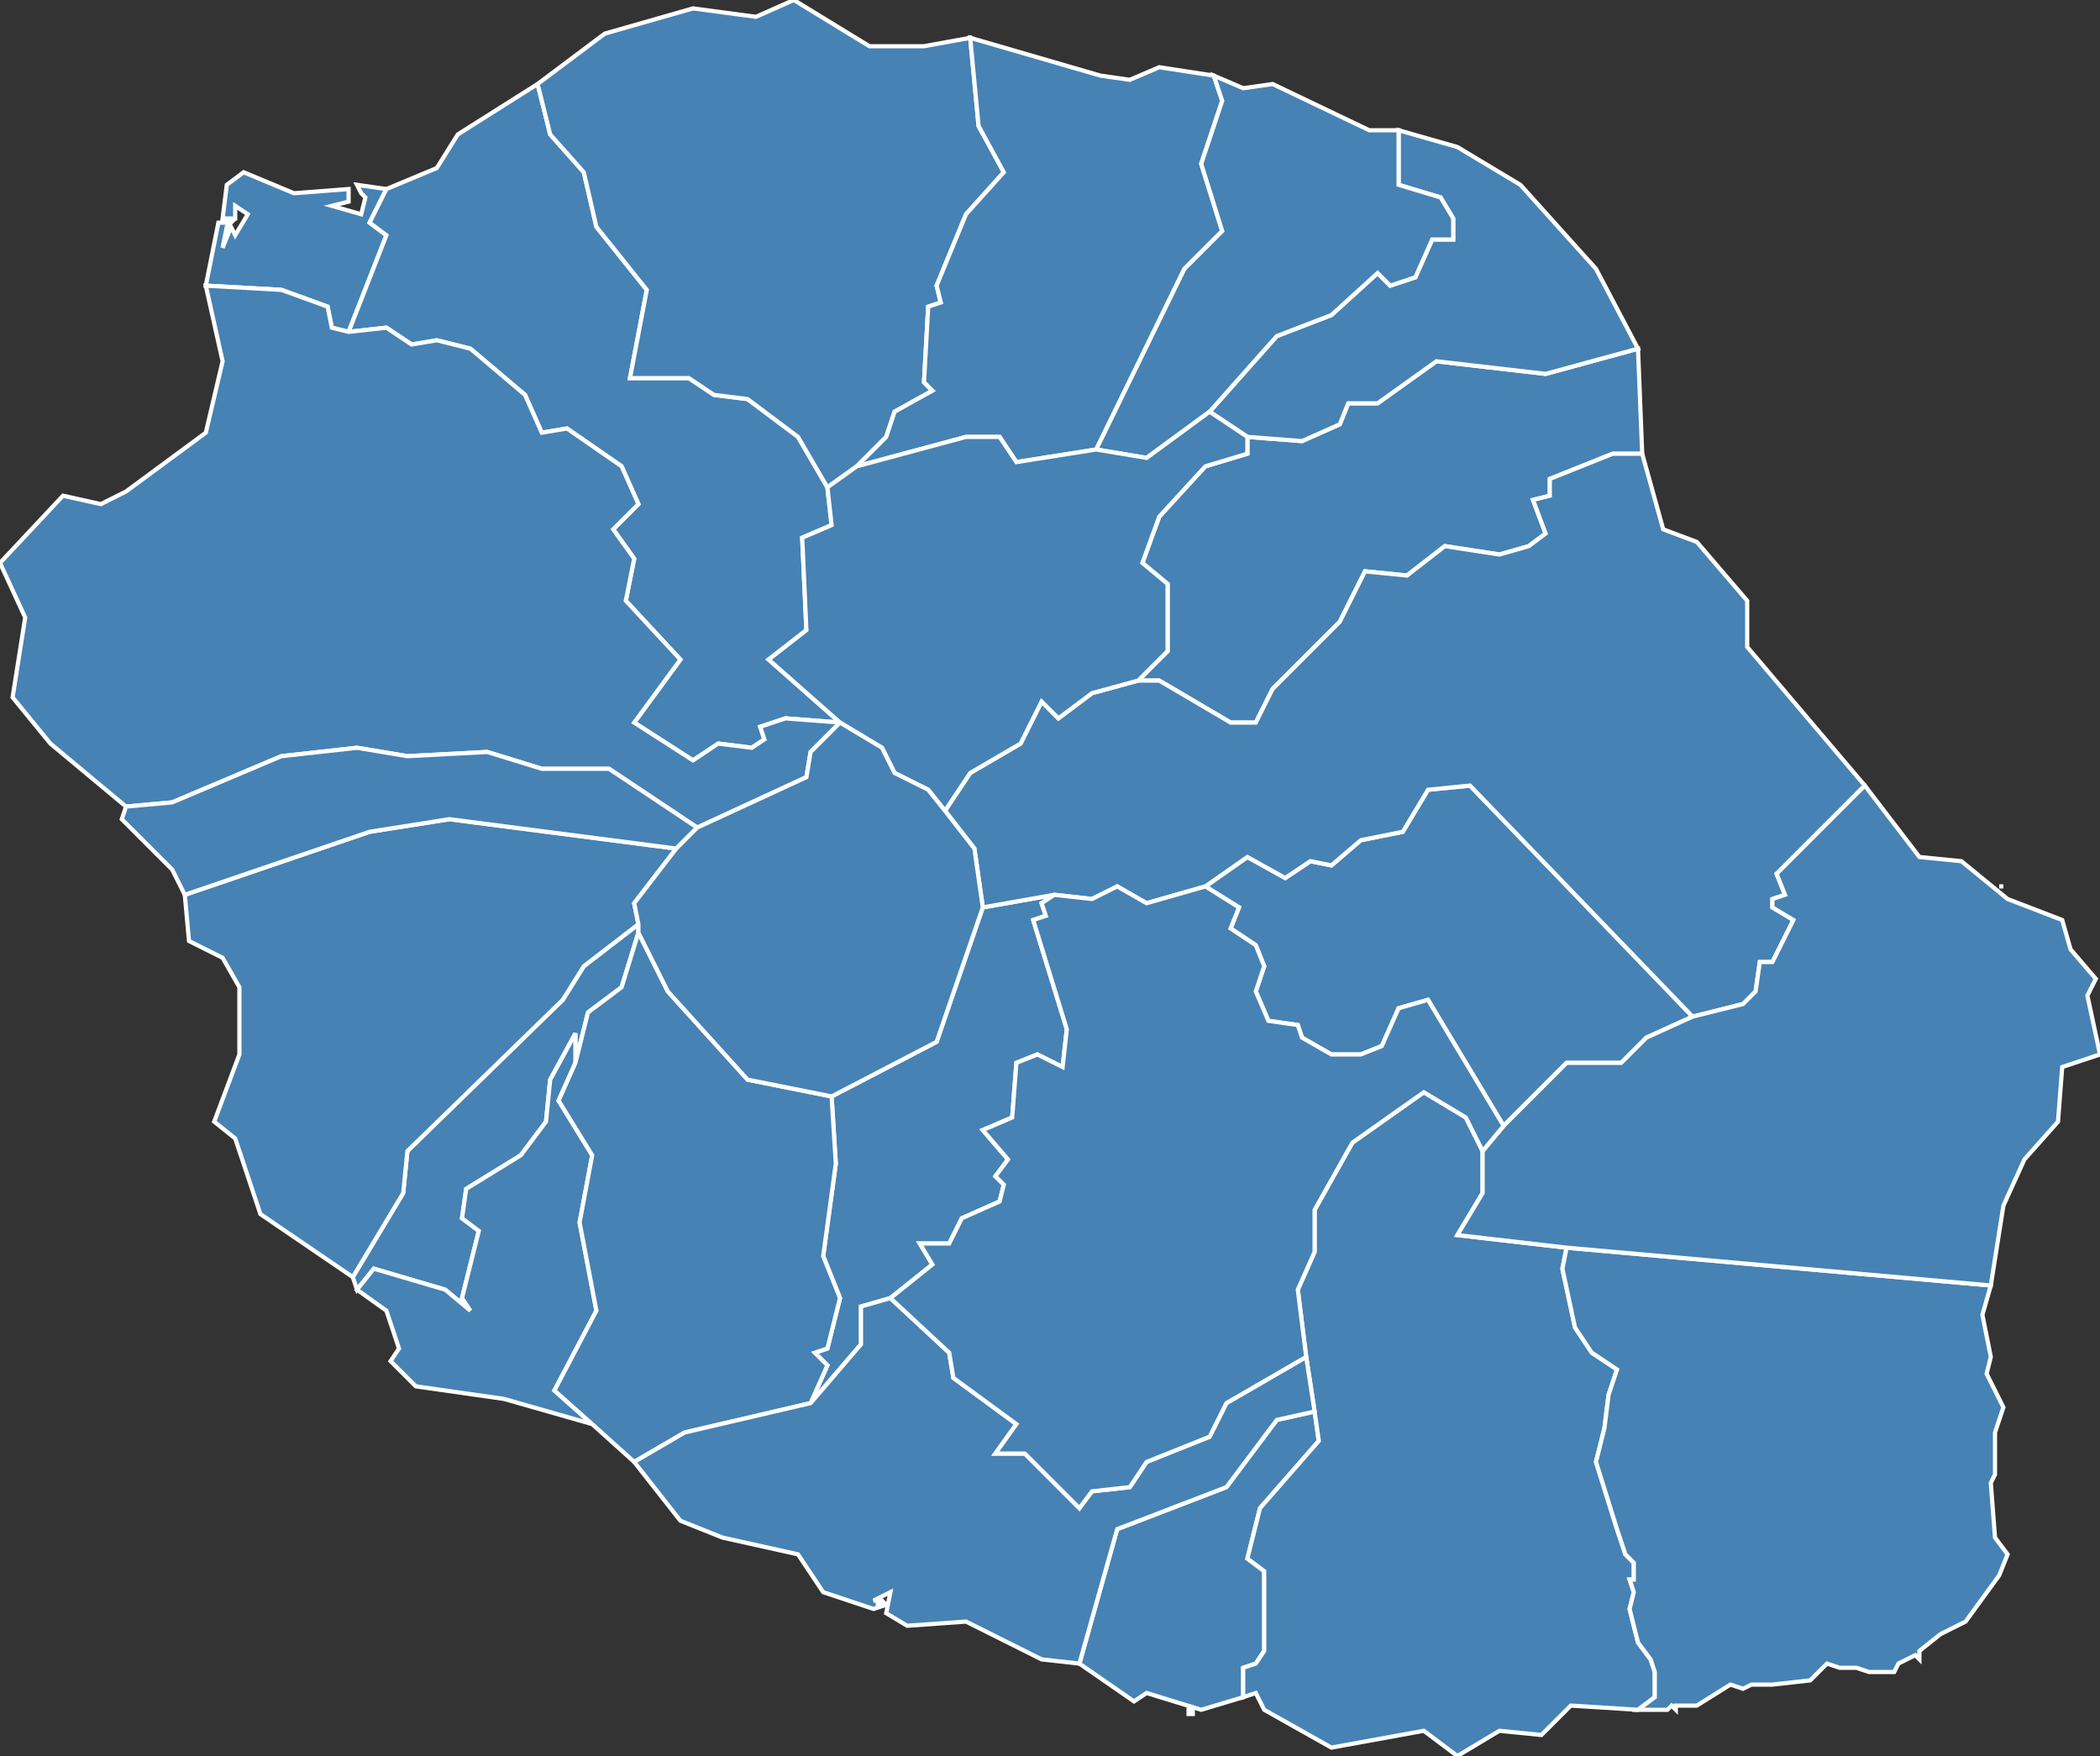 <?xml version="1.0" encoding="utf-8"?>
<svg version="1.1" id="svgmap" xmlns="http://www.w3.org/2000/svg" xmlns:xlink="http://www.w3.org/1999/xlink" x="0px" y="0px" width="100%" height="100%" viewBox="0 0 500 418">
<rect x="0" y="0" width="500" height="418" fill="#333333" stroke="none"/>
<polygon points="85,307 84,304 96,284 97,274 134,238 139,230 152,220 152,222 148,235 140,241 137,253 137,246 131,257 130,267 124,275 111,283 110,290 114,293 110,309 112,312 106,307 89,302 85,307" id="97401" class="commune" fill="steelblue" stroke-width="1" stroke="white" geotype="commune" geoname="Avirons" code_insee="97401" code_canton="97401" code_intercom="249740077" code_arrondissement="9742" code_departement="4" code_region_2015="4"/><polygon points="390,83 391,108 384,108 369,114 369,118 365,119 368,127 364,130 357,132 344,130 335,137 325,136 319,148 303,164 299,172 293,172 276,162 271,162 278,155 278,139 272,134 276,123 287,111 297,108 297,104 310,105 319,101 321,96 328,96 342,86 368,89 390,83" id="97402" class="commune" fill="steelblue" stroke-width="1" stroke="white" geotype="commune" geoname="Bras-Panon" code_insee="97402" code_canton="97406" code_intercom="249740093" code_arrondissement="9743" code_departement="4" code_region_2015="4"/><polygon points="234,216 251,213 248,215 249,218 246,219 254,245 253,254 247,251 242,253 241,266 234,269 240,276 237,280 239,282 238,286 229,290 226,296 219,296 222,301 212,309 205,311 205,320 193,334 197,325 194,322 197,321 200,309 196,299 199,277 198,261 223,248 234,216" id="97403" class="commune" fill="steelblue" stroke-width="1" stroke="white" geotype="commune" geoname="Entre-Deux" code_insee="97403" code_canton="97416" code_intercom="249740085" code_arrondissement="9742" code_departement="4" code_region_2015="4"/><polygon points="85,307 89,302 106,307 112,312 110,309 114,293 110,290 111,283 124,275 130,267 131,257 137,246 137,253 133,262 141,275 138,291 142,312 132,331 141,339 120,333 99,330 93,324 95,321 92,312 85,307" id="97404" class="commune" fill="steelblue" stroke-width="1" stroke="white" geotype="commune" geoname="Étang-Salé" code_insee="97404" code_canton="97401" code_intercom="249740077" code_arrondissement="9742" code_departement="4" code_region_2015="4"/><polygon points="283,408 283,407 284,407 284,408 283,408" id="97405" class="commune" fill="steelblue" stroke-width="1" stroke="white" geotype="commune" geoname="Petite-Île" code_insee="97405" code_canton="97422" code_intercom="249740077" code_arrondissement="9742" code_departement="4" code_region_2015="4"/><polygon points="296,404 286,407 273,403 270,405 257,396 266,364 292,354 304,338 313,336 314,343 300,359 297,371 301,374 301,393 299,396 296,397 296,404" id="97405" class="commune" fill="steelblue" stroke-width="1" stroke="white" geotype="commune" geoname="Petite-Île" code_insee="97405" code_canton="97422" code_intercom="249740077" code_arrondissement="9742" code_departement="4" code_region_2015="4"/><polygon points="403,242 392,247 386,253 373,253 358,268 340,238 333,240 329,249 324,251 317,251 310,247 309,244 302,243 299,236 301,230 299,225 293,221 295,216 287,211 297,204 306,209 312,205 317,206 324,200 334,198 340,188 350,187 403,242" id="97406" class="commune" fill="steelblue" stroke-width="1" stroke="white" geotype="commune" geoname="Plaine-des-Palmistes" code_insee="97406" code_canton="97407" code_intercom="249740093" code_arrondissement="9743" code_departement="4" code_region_2015="4"/><polygon points="92,45 88,53 92,56 83,79 79,78 78,73 67,69 49,68 52,53 55,53 54,54 53,59 55,54 56,56 59,51 56,49 56,52 53,52 54,44 58,41 70,46 83,45 83,48 79,49 86,51 87,47 86,46 85,44 92,45" id="97407" class="commune" fill="steelblue" stroke-width="1" stroke="white" geotype="commune" geoname="Port" code_insee="97407" code_canton="97402" code_intercom="249740101" code_arrondissement="9744" code_departement="4" code_region_2015="4"/><polygon points="83,79 92,56 88,53 92,45 104,40 109,32 128,20 131,32 139,41 142,54 154,69 150,90 164,90 170,94 178,95 190,104 197,116 198,125 191,128 192,150 183,157 200,172 187,171 181,173 182,176 179,178 171,177 165,181 151,172 162,157 149,143 151,133 146,126 152,120 148,111 135,102 129,103 125,94 112,83 104,81 98,82 92,78 83,79" id="97408" class="commune" fill="steelblue" stroke-width="1" stroke="white" geotype="commune" geoname="Possession" code_insee="97408" code_canton="97403" code_intercom="249740101" code_arrondissement="9744" code_departement="4" code_region_2015="4"/><polygon points="297,104 288,98 304,80 317,75 328,65 331,68 337,66 341,57 346,57 346,52 343,47 333,44 333,31 347,35 362,44 380,64 390,83 368,89 342,86 328,96 321,96 319,101 310,105 297,104" id="97409" class="commune" fill="steelblue" stroke-width="1" stroke="white" geotype="commune" geoname="Saint-André" code_insee="97409" code_canton="97491" code_intercom="249740093" code_arrondissement="9743" code_departement="4" code_region_2015="4"/><polygon points="251,213 234,216 232,202 225,193 231,184 243,177 248,167 252,171 260,165 271,162 276,162 293,172 299,172 303,164 319,148 325,136 335,137 344,130 357,132 364,130 368,127 365,119 369,118 369,114 384,108 391,108 396,126 404,129 416,143 416,154 444,187 423,208 425,213 422,214 422,216 427,219 422,229 419,229 418,236 415,239 403,242 350,187 340,188 334,198 324,200 317,206 312,205 306,209 297,204 287,211 273,215 266,211 260,214 251,213" id="97410" class="commune" fill="steelblue" stroke-width="1" stroke="white" geotype="commune" geoname="Saint-Benoît" code_insee="97410" code_canton="97492" code_intercom="249740093" code_arrondissement="9743" code_departement="4" code_region_2015="4"/><polygon points="197,116 190,104 178,95 170,94 164,90 150,90 154,69 142,54 139,41 131,32 128,20 144,8 165,2 180,4 189,0 207,11 220,11 231,9 233,30 239,41 230,51 223,68 224,72 221,73 220,91 222,93 213,98 211,104 204,111 197,116" id="97411" class="commune" fill="steelblue" stroke-width="1" stroke="white" geotype="commune" geoname="Saint-Denis" code_insee="97411" code_canton="97493" code_intercom="249740119" code_arrondissement="9741" code_departement="4" code_region_2015="4"/><polygon points="313,336 311,323 309,307 313,298 313,288 322,272 339,260 349,266 353,274 353,284 347,294 373,297 372,302 375,316 379,322 382,324 385,326 383,332 382,340 380,348 385,364 387,370 389,372 389,376 388,376 389,379 388,383 390,391 393,395 394,398 394,404 390,407 374,406 367,413 357,412 347,418 339,412 317,416 301,407 299,403 296,404 296,397 299,396 301,393 301,374 297,371 300,359 314,343 313,336" id="97412" class="commune" fill="steelblue" stroke-width="1" stroke="white" geotype="commune" geoname="Saint-Joseph" code_insee="97412" code_canton="97494" code_intercom="249740085" code_arrondissement="9742" code_departement="4" code_region_2015="4"/><polygon points="161,202 151,215 152,220 139,230 134,238 97,274 96,284 84,304 62,289 56,271 51,267 57,251 57,235 53,228 45,224 44,213 88,198 107,195 161,202" id="97413" class="commune" fill="steelblue" stroke-width="1" stroke="white" geotype="commune" geoname="Saint-Leu" code_insee="97413" code_canton="97495" code_intercom="249740101" code_arrondissement="9744" code_departement="4" code_region_2015="4"/><polygon points="152,222 159,236 178,257 198,261 199,277 196,299 200,309 197,321 194,322 197,325 193,334 163,341 151,348 141,339 132,331 142,312 138,291 141,275 133,262 137,253 140,241 148,235 152,222" id="97414" class="commune" fill="steelblue" stroke-width="1" stroke="white" geotype="commune" geoname="Saint-Louis" code_insee="97414" code_canton="97496" code_intercom="249740077" code_arrondissement="9742" code_departement="4" code_region_2015="4"/><polygon points="200,172 193,179 192,185 166,197 145,183 129,183 116,179 97,180 85,178 67,180 41,191 30,192 12,177 3,166 6,147 0,134 15,118 24,120 30,117 49,103 53,86 49,68 67,69 78,73 79,78 83,79 92,78 98,82 104,81 112,83 125,94 129,103 135,102 148,111 152,120 146,126 151,133 149,143 162,157 151,172 165,181 171,177 179,178 182,176 181,173 187,171 200,172" id="97415" class="commune" fill="steelblue" stroke-width="1" stroke="white" geotype="commune" geoname="Saint-Paul" code_insee="97415" code_canton="97497" code_intercom="249740101" code_arrondissement="9744" code_departement="4" code_region_2015="4"/><polygon points="193,334 205,320 205,311 212,309 226,322 227,328 242,339 237,346 244,346 257,359 260,355 269,354 273,348 288,342 292,334 311,323 313,336 304,338 292,354 266,364 257,396 248,395 230,386 216,387 211,384 212,379 208,381 209,381 209,382 210,381 211,382 208,383 196,379 190,370 172,366 162,362 151,348 163,341 193,334" id="97416" class="commune" fill="steelblue" stroke-width="1" stroke="white" geotype="commune" geoname="Saint-Pierre" code_insee="97416" code_canton="97498" code_intercom="249740077" code_arrondissement="9742" code_departement="4" code_region_2015="4"/><polygon points="373,297 474,306 472,313 474,323 473,327 477,335 475,341 475,351 474,353 475,366 478,370 476,375 468,386 462,389 457,393 457,395 456,394 452,396 451,398 445,398 442,397 438,397 435,396 431,400 422,401 417,401 415,402 412,401 404,406 399,406 399,407 398,406 397,407 390,407 394,404 394,398 393,395 390,391 388,383 389,379 388,376 389,376 389,372 387,370 385,364 380,348 382,340 383,332 385,326 382,324 379,322 375,316 372,302 373,297" id="97417" class="commune" fill="steelblue" stroke-width="1" stroke="white" geotype="commune" geoname="Saint-Philippe" code_insee="97417" code_canton="97408" code_intercom="249740085" code_arrondissement="9742" code_departement="4" code_region_2015="4"/><polygon points="453,396 453,396 453,396 453,396" id="97417" class="commune" fill="steelblue" stroke-width="1" stroke="white" geotype="commune" geoname="Saint-Philippe" code_insee="97417" code_canton="97408" code_intercom="249740085" code_arrondissement="9742" code_departement="4" code_region_2015="4"/><polygon points="204,111 211,104 213,98 222,93 220,91 221,73 224,72 223,68 230,51 239,41 233,30 231,9 262,18 269,19 276,16 289,18 291,24 286,39 291,55 282,64 261,107 242,110 238,104 230,104 204,111" id="97418" class="commune" fill="steelblue" stroke-width="1" stroke="white" geotype="commune" geoname="Sainte-Marie" code_insee="97418" code_canton="97423" code_intercom="249740119" code_arrondissement="9741" code_departement="4" code_region_2015="4"/><polygon points="492,220 492,220 492,220 492,220 492,220" id="97419" class="commune" fill="steelblue" stroke-width="1" stroke="white" geotype="commune" geoname="Sainte-Rose" code_insee="97419" code_canton="97408" code_intercom="249740093" code_arrondissement="9743" code_departement="4" code_region_2015="4"/><polygon points="476,211 477,211 477,211 476,211" id="97419" class="commune" fill="steelblue" stroke-width="1" stroke="white" geotype="commune" geoname="Sainte-Rose" code_insee="97419" code_canton="97408" code_intercom="249740093" code_arrondissement="9743" code_departement="4" code_region_2015="4"/><polygon points="373,297 347,294 353,284 353,274 358,268 373,253 386,253 392,247 403,242 415,239 418,236 419,229 422,229 427,219 422,216 422,214 425,213 423,208 444,187 457,204 467,205 478,214 491,219 493,226 499,233 497,237 500,251 491,254 490,267 482,276 477,287 474,306 373,297" id="97419" class="commune" fill="steelblue" stroke-width="1" stroke="white" geotype="commune" geoname="Sainte-Rose" code_insee="97419" code_canton="97408" code_intercom="249740093" code_arrondissement="9743" code_departement="4" code_region_2015="4"/><polygon points="492,223 492,223 492,223 492,223 492,223" id="97419" class="commune" fill="steelblue" stroke-width="1" stroke="white" geotype="commune" geoname="Sainte-Rose" code_insee="97419" code_canton="97408" code_intercom="249740093" code_arrondissement="9743" code_departement="4" code_region_2015="4"/><polygon points="289,18 296,21 303,20 326,31 333,31 333,44 343,47 346,52 346,57 341,57 337,66 331,68 328,65 317,75 304,80 288,98 273,109 261,107 282,64 291,55 286,39 291,24 289,18" id="97420" class="commune" fill="steelblue" stroke-width="1" stroke="white" geotype="commune" geoname="Sainte-Suzanne" code_insee="97420" code_canton="97404" code_intercom="249740119" code_arrondissement="9741" code_departement="4" code_region_2015="4"/><polygon points="288,98 297,104 297,108 287,111 276,123 272,134 278,139 278,155 271,162 260,165 252,171 248,167 243,177 231,184 225,193 221,188 213,184 210,178 200,172 183,157 192,150 191,128 198,125 197,116 204,111 230,104 238,104 242,110 261,107 273,109 288,98" id="97421" class="commune" fill="steelblue" stroke-width="1" stroke="white" geotype="commune" geoname="Salazie" code_insee="97421" code_canton="97406" code_intercom="249740093" code_arrondissement="9743" code_departement="4" code_region_2015="4"/><polygon points="212,309 222,301 219,296 226,296 229,290 238,286 239,282 237,280 240,276 234,269 241,266 242,253 247,251 253,254 254,245 246,219 249,218 248,215 251,213 260,214 266,211 273,215 287,211 295,216 293,221 299,225 301,230 299,236 302,243 309,244 310,247 317,251 324,251 329,249 333,240 340,238 358,268 353,274 349,266 339,260 322,272 313,288 313,298 309,307 311,323 292,334 288,342 273,348 269,354 260,355 257,359 244,346 237,346 242,339 227,328 226,322 212,309" id="97422" class="commune" fill="steelblue" stroke-width="1" stroke="white" geotype="commune" geoname="Tampon" code_insee="97422" code_canton="97499" code_intercom="249740085" code_arrondissement="9742" code_departement="4" code_region_2015="4"/><polygon points="166,197 161,202 107,195 88,198 44,213 41,207 29,195 30,192 41,191 67,180 85,178 97,180 116,179 129,183 145,183 166,197" id="97423" class="commune" fill="steelblue" stroke-width="1" stroke="white" geotype="commune" geoname="Trois-Bassins" code_insee="97423" code_canton="97414" code_intercom="249740101" code_arrondissement="9744" code_departement="4" code_region_2015="4"/><polygon points="39,206 39,206 39,206 39,206 39,206" id="97423" class="commune" fill="steelblue" stroke-width="1" stroke="white" geotype="commune" geoname="Trois-Bassins" code_insee="97423" code_canton="97414" code_intercom="249740101" code_arrondissement="9744" code_departement="4" code_region_2015="4"/><polygon points="152,220 151,215 161,202 166,197 192,185 193,179 200,172 210,178 213,184 221,188 225,193 232,202 234,216 223,248 198,261 178,257 159,236 152,222 152,220" id="97424" class="commune" fill="steelblue" stroke-width="1" stroke="white" geotype="commune" geoname="Cilaos" code_insee="97424" code_canton="97416" code_intercom="249740077" code_arrondissement="9742" code_departement="4" code_region_2015="4"/></svg>